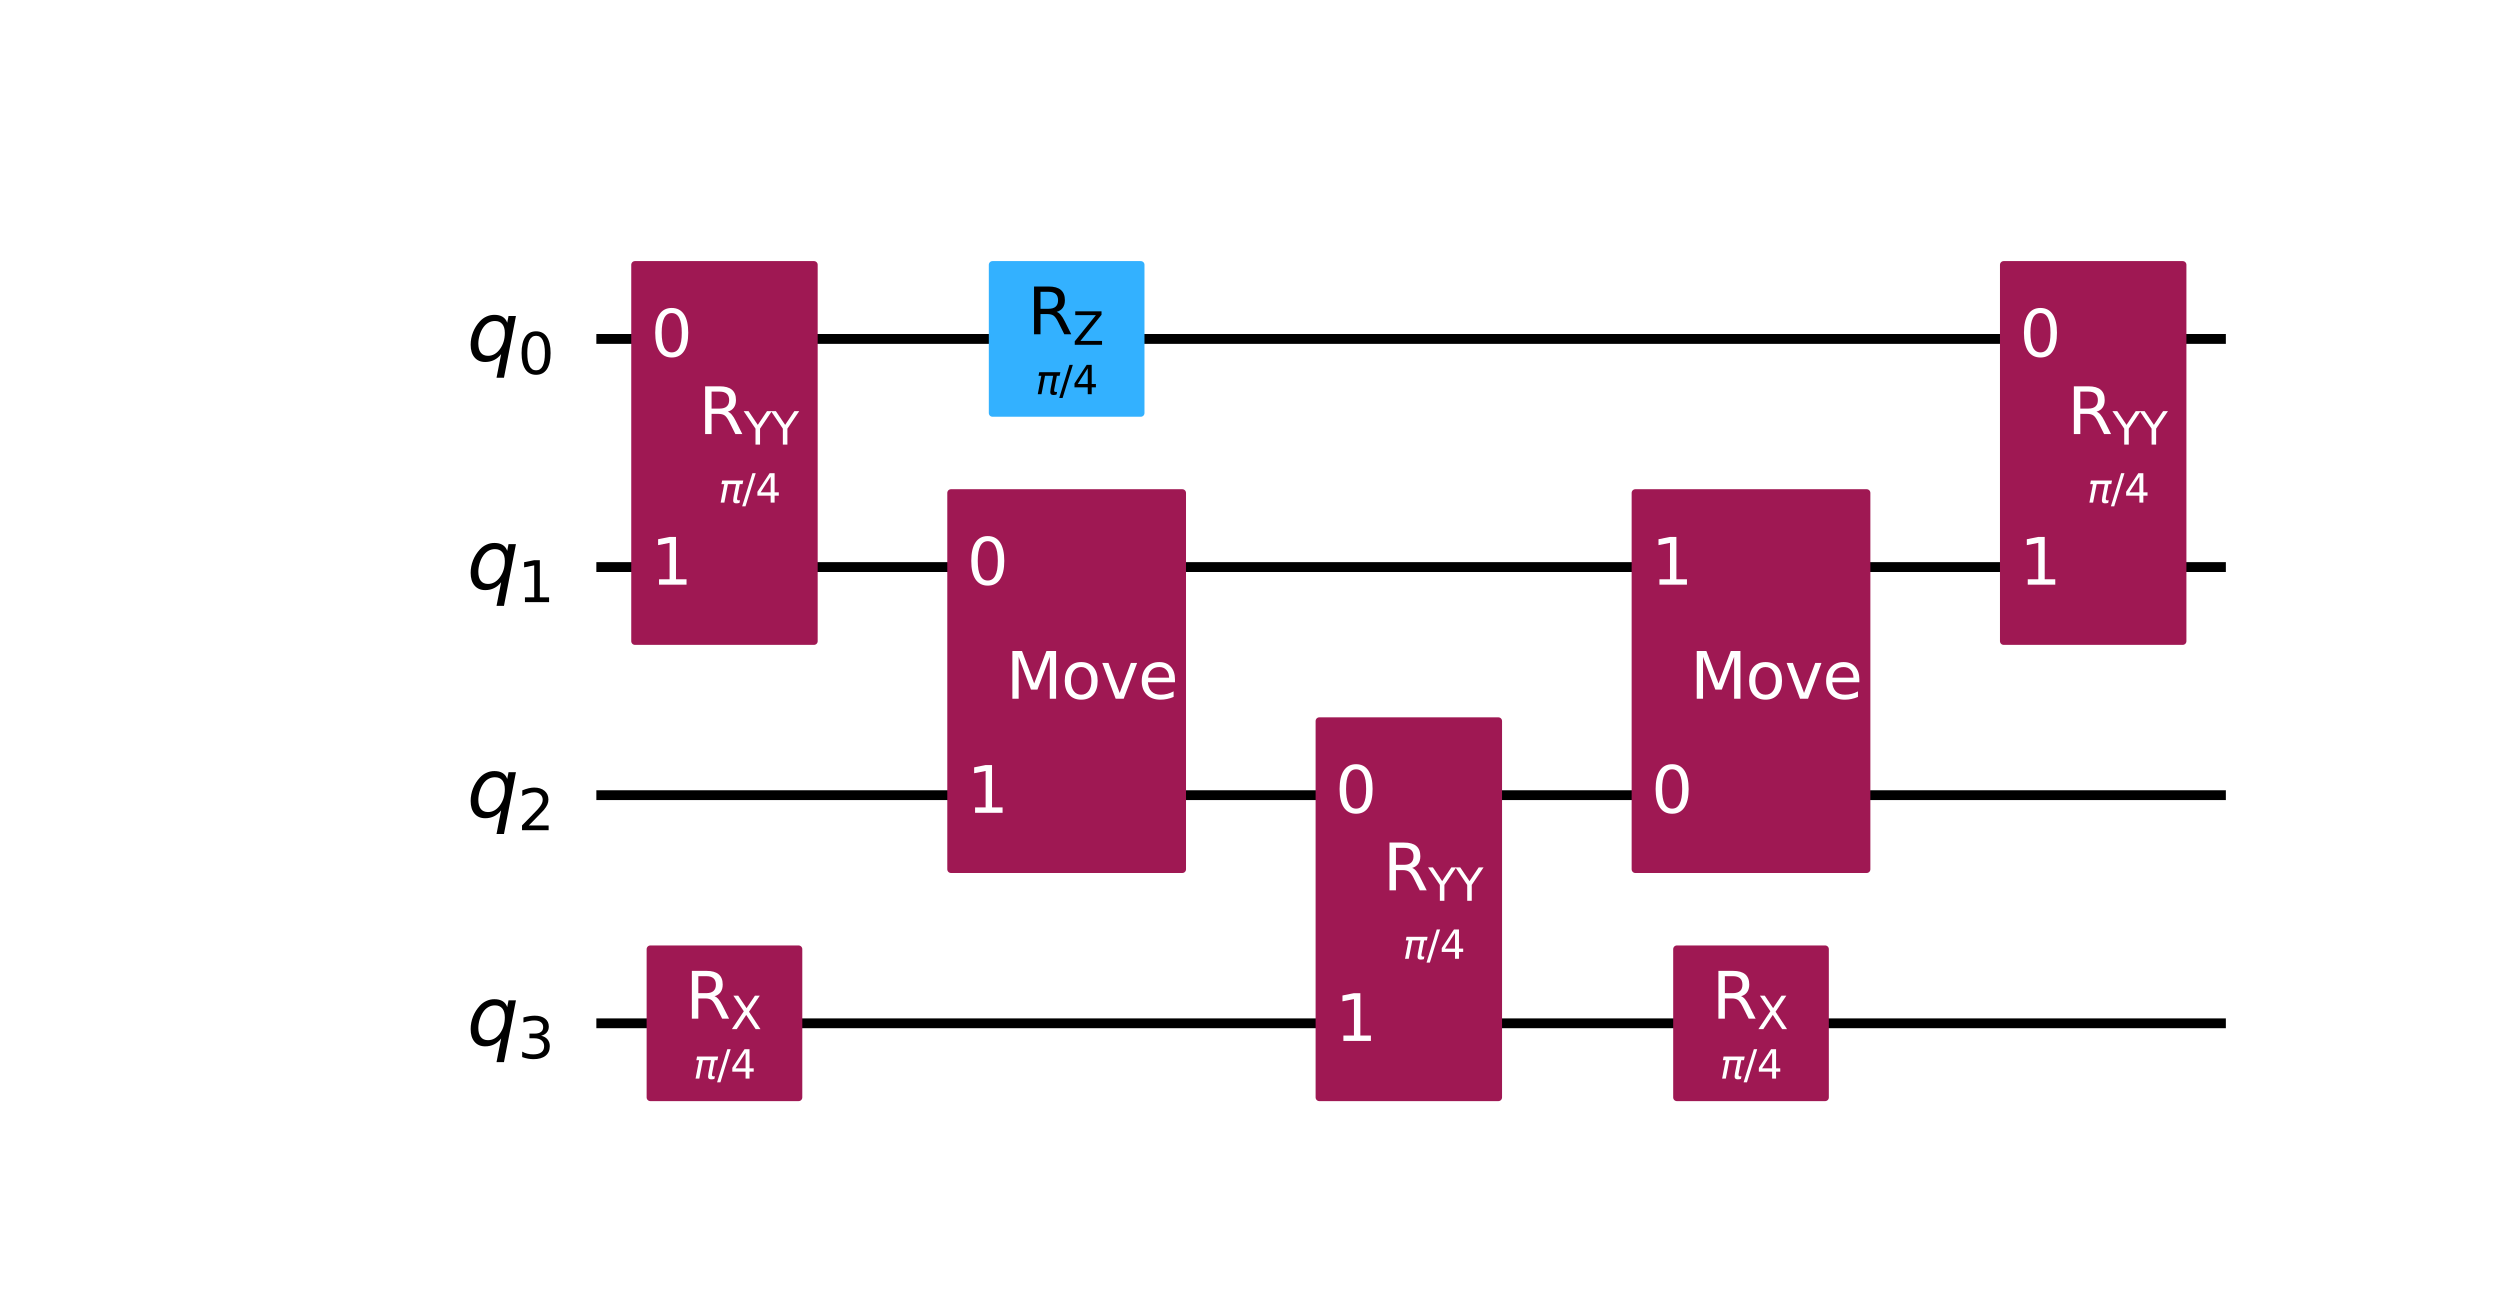 <?xml version="1.0" encoding="utf-8" standalone="no"?>
<!DOCTYPE svg PUBLIC "-//W3C//DTD SVG 1.1//EN"
  "http://www.w3.org/Graphics/SVG/1.1/DTD/svg11.dtd">
<svg xmlns:xlink="http://www.w3.org/1999/xlink" width="507.997pt" height="264.88pt" viewBox="0 0 507.997 264.88" xmlns="http://www.w3.org/2000/svg" version="1.1">
 <defs>
  <style type="text/css">*{stroke-linejoin: round; stroke-linecap: butt}</style>
 </defs>
 <g id="figure_1">
  <g id="patch_1">
   <path d="M 0 264.88 
L 507.997 264.88 
L 507.997 0 
L 0 0 
z
" style="fill: #ffffff"/>
  </g>
  <g id="axes_1">
   <g id="line2d_1">
    <path d="M 122.179 68.869 
L 451.292 68.869 
" clip-path="url(#pe9a97ed18b)" style="fill: none; stroke: #000000; stroke-width: 2; stroke-linecap: square"/>
   </g>
   <g id="line2d_2">
    <path d="M 122.179 115.223 
L 451.292 115.223 
" clip-path="url(#pe9a97ed18b)" style="fill: none; stroke: #000000; stroke-width: 2; stroke-linecap: square"/>
   </g>
   <g id="line2d_3">
    <path d="M 122.179 161.577 
L 451.292 161.577 
" clip-path="url(#pe9a97ed18b)" style="fill: none; stroke: #000000; stroke-width: 2; stroke-linecap: square"/>
   </g>
   <g id="line2d_4">
    <path d="M 122.179 207.931 
L 451.292 207.931 
" clip-path="url(#pe9a97ed18b)" style="fill: none; stroke: #000000; stroke-width: 2; stroke-linecap: square"/>
   </g>
   <g id="patch_2">
    <path d="M 117.543 45.692 
L -1041.307 45.692 
L -1041.307 277.462 
L 117.543 277.462 
z
" clip-path="url(#pe9a97ed18b)" style="fill: #ffffff; stroke: #ffffff; stroke-width: 1.5; stroke-linejoin: miter"/>
   </g>
   <g id="patch_3">
    <path d="M 129.018 130.288 
L 165.402 130.288 
L 165.402 53.804 
L 129.018 53.804 
z
" clip-path="url(#pe9a97ed18b)" style="fill: #9f1853; stroke: #9f1853; stroke-width: 1.5; stroke-linejoin: miter"/>
   </g>
   <g id="patch_4">
    <path d="M 132.145 222.996 
L 162.275 222.996 
L 162.275 192.866 
L 132.145 192.866 
z
" clip-path="url(#pe9a97ed18b)" style="fill: #9f1853; stroke: #9f1853; stroke-width: 1.5; stroke-linejoin: miter"/>
   </g>
   <g id="patch_5">
    <path d="M 193.237 176.642 
L 240.245 176.642 
L 240.245 100.158 
L 193.237 100.158 
z
" clip-path="url(#pe9a97ed18b)" style="fill: #9f1853; stroke: #9f1853; stroke-width: 1.5; stroke-linejoin: miter"/>
   </g>
   <g id="patch_6">
    <path d="M 201.676 83.934 
L 231.806 83.934 
L 231.806 53.804 
L 201.676 53.804 
z
" clip-path="url(#pe9a97ed18b)" style="fill: #33b1ff; stroke: #33b1ff; stroke-width: 1.5; stroke-linejoin: miter"/>
   </g>
   <g id="patch_7">
    <path d="M 268.08 222.996 
L 304.464 222.996 
L 304.464 146.512 
L 268.08 146.512 
z
" clip-path="url(#pe9a97ed18b)" style="fill: #9f1853; stroke: #9f1853; stroke-width: 1.5; stroke-linejoin: miter"/>
   </g>
   <g id="patch_8">
    <path d="M 332.299 176.642 
L 379.307 176.642 
L 379.307 100.158 
L 332.299 100.158 
z
" clip-path="url(#pe9a97ed18b)" style="fill: #9f1853; stroke: #9f1853; stroke-width: 1.5; stroke-linejoin: miter"/>
   </g>
   <g id="patch_9">
    <path d="M 340.738 222.996 
L 370.868 222.996 
L 370.868 192.866 
L 340.738 192.866 
z
" clip-path="url(#pe9a97ed18b)" style="fill: #9f1853; stroke: #9f1853; stroke-width: 1.5; stroke-linejoin: miter"/>
   </g>
   <g id="patch_10">
    <path d="M 407.142 130.288 
L 443.526 130.288 
L 443.526 53.804 
L 407.142 53.804 
z
" clip-path="url(#pe9a97ed18b)" style="fill: #9f1853; stroke: #9f1853; stroke-width: 1.5; stroke-linejoin: miter"/>
   </g>
   <g id="text_1">
    <g clip-path="url(#pe9a97ed18b)">
     <!-- ${q}_{0}$ -->
     <g transform="translate(94.871 73.32) scale(0.163 -0.163)">
      <defs>
       <path id="DejaVuSans-Oblique-71" d="M 2669 525 
Q 2438 222 2123 65 
Q 1809 -91 1428 -91 
Q 897 -91 595 267 
Q 294 625 294 1253 
Q 294 1759 480 2231 
Q 666 2703 1013 3078 
Q 1238 3322 1530 3453 
Q 1822 3584 2144 3584 
Q 2531 3584 2781 3431 
Q 3031 3278 3144 2969 
L 3244 3494 
L 3822 3494 
L 2888 -1319 
L 2309 -1319 
L 2669 525 
z
M 891 1338 
Q 891 875 1084 633 
Q 1278 391 1644 391 
Q 2188 391 2572 911 
Q 2956 1431 2956 2175 
Q 2956 2625 2757 2864 
Q 2559 3103 2188 3103 
Q 1916 3103 1684 2976 
Q 1453 2850 1281 2606 
Q 1100 2350 995 2006 
Q 891 1663 891 1338 
z
" transform="scale(0.016)"/>
       <path id="DejaVuSans-30" d="M 2034 4250 
Q 1547 4250 1301 3770 
Q 1056 3291 1056 2328 
Q 1056 1369 1301 889 
Q 1547 409 2034 409 
Q 2525 409 2770 889 
Q 3016 1369 3016 2328 
Q 3016 3291 2770 3770 
Q 2525 4250 2034 4250 
z
M 2034 4750 
Q 2819 4750 3233 4129 
Q 3647 3509 3647 2328 
Q 3647 1150 3233 529 
Q 2819 -91 2034 -91 
Q 1250 -91 836 529 
Q 422 1150 422 2328 
Q 422 3509 836 4129 
Q 1250 4750 2034 4750 
z
" transform="scale(0.016)"/>
      </defs>
      <use xlink:href="#DejaVuSans-Oblique-71"/>
      <use xlink:href="#DejaVuSans-30" transform="translate(63.477 -16.406) scale(0.7)"/>
     </g>
    </g>
   </g>
   <g id="text_2">
    <g clip-path="url(#pe9a97ed18b)">
     <!-- ${q}_{1}$ -->
     <g transform="translate(94.871 119.674) scale(0.163 -0.163)">
      <defs>
       <path id="DejaVuSans-31" d="M 794 531 
L 1825 531 
L 1825 4091 
L 703 3866 
L 703 4441 
L 1819 4666 
L 2450 4666 
L 2450 531 
L 3481 531 
L 3481 0 
L 794 0 
L 794 531 
z
" transform="scale(0.016)"/>
      </defs>
      <use xlink:href="#DejaVuSans-Oblique-71"/>
      <use xlink:href="#DejaVuSans-31" transform="translate(63.477 -16.406) scale(0.7)"/>
     </g>
    </g>
   </g>
   <g id="text_3">
    <g clip-path="url(#pe9a97ed18b)">
     <!-- ${q}_{2}$ -->
     <g transform="translate(94.871 166.028) scale(0.163 -0.163)">
      <defs>
       <path id="DejaVuSans-32" d="M 1228 531 
L 3431 531 
L 3431 0 
L 469 0 
L 469 531 
Q 828 903 1448 1529 
Q 2069 2156 2228 2338 
Q 2531 2678 2651 2914 
Q 2772 3150 2772 3378 
Q 2772 3750 2511 3984 
Q 2250 4219 1831 4219 
Q 1534 4219 1204 4116 
Q 875 4013 500 3803 
L 500 4441 
Q 881 4594 1212 4672 
Q 1544 4750 1819 4750 
Q 2544 4750 2975 4387 
Q 3406 4025 3406 3419 
Q 3406 3131 3298 2873 
Q 3191 2616 2906 2266 
Q 2828 2175 2409 1742 
Q 1991 1309 1228 531 
z
" transform="scale(0.016)"/>
      </defs>
      <use xlink:href="#DejaVuSans-Oblique-71"/>
      <use xlink:href="#DejaVuSans-32" transform="translate(63.477 -16.406) scale(0.7)"/>
     </g>
    </g>
   </g>
   <g id="text_4">
    <g clip-path="url(#pe9a97ed18b)">
     <!-- ${q}_{3}$ -->
     <g transform="translate(94.871 212.382) scale(0.163 -0.163)">
      <defs>
       <path id="DejaVuSans-33" d="M 2597 2516 
Q 3050 2419 3304 2112 
Q 3559 1806 3559 1356 
Q 3559 666 3084 287 
Q 2609 -91 1734 -91 
Q 1441 -91 1130 -33 
Q 819 25 488 141 
L 488 750 
Q 750 597 1062 519 
Q 1375 441 1716 441 
Q 2309 441 2620 675 
Q 2931 909 2931 1356 
Q 2931 1769 2642 2001 
Q 2353 2234 1838 2234 
L 1294 2234 
L 1294 2753 
L 1863 2753 
Q 2328 2753 2575 2939 
Q 2822 3125 2822 3475 
Q 2822 3834 2567 4026 
Q 2313 4219 1838 4219 
Q 1578 4219 1281 4162 
Q 984 4106 628 3988 
L 628 4550 
Q 988 4650 1302 4700 
Q 1616 4750 1894 4750 
Q 2613 4750 3031 4423 
Q 3450 4097 3450 3541 
Q 3450 3153 3228 2886 
Q 3006 2619 2597 2516 
z
" transform="scale(0.016)"/>
      </defs>
      <use xlink:href="#DejaVuSans-Oblique-71"/>
      <use xlink:href="#DejaVuSans-33" transform="translate(63.477 -16.406) scale(0.7)"/>
     </g>
    </g>
   </g>
   <g id="text_5">
    <g clip-path="url(#pe9a97ed18b)">
     <!-- 0 -->
     <g style="fill: #ffffff" transform="translate(132.263 72.456) scale(0.13 -0.13)">
      <use xlink:href="#DejaVuSans-30"/>
     </g>
    </g>
   </g>
   <g id="text_6">
    <g clip-path="url(#pe9a97ed18b)">
     <!-- 1 -->
     <g style="fill: #ffffff" transform="translate(132.263 118.81) scale(0.13 -0.13)">
      <use xlink:href="#DejaVuSans-31"/>
     </g>
    </g>
   </g>
   <g id="text_7">
    <g clip-path="url(#pe9a97ed18b)">
     <!-- $\pi$/4 -->
     <g style="fill: #ffffff" transform="translate(145.989 102.133) scale(0.08 -0.08)">
      <defs>
       <path id="DejaVuSans-Oblique-3c0" d="M 584 3500 
L 3938 3500 
L 3825 2925 
L 3384 2925 
L 2966 775 
Q 2922 550 2981 450 
Q 3038 353 3209 353 
Q 3256 353 3325 363 
Q 3397 369 3419 372 
L 3338 -44 
Q 3222 -84 3103 -103 
Q 2981 -122 2866 -122 
Q 2491 -122 2388 81 
Q 2284 288 2391 838 
L 2797 2925 
L 1506 2925 
L 938 0 
L 350 0 
L 919 2925 
L 472 2925 
L 584 3500 
z
" transform="scale(0.016)"/>
       <path id="DejaVuSans-2f" d="M 1625 4666 
L 2156 4666 
L 531 -594 
L 0 -594 
L 1625 4666 
z
" transform="scale(0.016)"/>
       <path id="DejaVuSans-34" d="M 2419 4116 
L 825 1625 
L 2419 1625 
L 2419 4116 
z
M 2253 4666 
L 3047 4666 
L 3047 1625 
L 3713 1625 
L 3713 1100 
L 3047 1100 
L 3047 0 
L 2419 0 
L 2419 1100 
L 313 1100 
L 313 1709 
L 2253 4666 
z
" transform="scale(0.016)"/>
      </defs>
      <use xlink:href="#DejaVuSans-Oblique-3c0" transform="translate(0 0.094)"/>
      <use xlink:href="#DejaVuSans-2f" transform="translate(60.205 0.094)"/>
      <use xlink:href="#DejaVuSans-34" transform="translate(93.896 0.094)"/>
     </g>
    </g>
   </g>
   <g id="text_8">
    <g clip-path="url(#pe9a97ed18b)">
     <!-- $\mathrm{R_{YY}}$ -->
     <g style="fill: #ffffff" transform="translate(141.974 88.216) scale(0.13 -0.13)">
      <defs>
       <path id="DejaVuSans-52" d="M 2841 2188 
Q 3044 2119 3236 1894 
Q 3428 1669 3622 1275 
L 4263 0 
L 3584 0 
L 2988 1197 
Q 2756 1666 2539 1819 
Q 2322 1972 1947 1972 
L 1259 1972 
L 1259 0 
L 628 0 
L 628 4666 
L 2053 4666 
Q 2853 4666 3247 4331 
Q 3641 3997 3641 3322 
Q 3641 2881 3436 2590 
Q 3231 2300 2841 2188 
z
M 1259 4147 
L 1259 2491 
L 2053 2491 
Q 2509 2491 2742 2702 
Q 2975 2913 2975 3322 
Q 2975 3731 2742 3939 
Q 2509 4147 2053 4147 
L 1259 4147 
z
" transform="scale(0.016)"/>
       <path id="DejaVuSans-59" d="M -13 4666 
L 666 4666 
L 1959 2747 
L 3244 4666 
L 3922 4666 
L 2272 2222 
L 2272 0 
L 1638 0 
L 1638 2222 
L -13 4666 
z
" transform="scale(0.016)"/>
      </defs>
      <use xlink:href="#DejaVuSans-52" transform="translate(0 0.094)"/>
      <use xlink:href="#DejaVuSans-59" transform="translate(70.439 -16.312) scale(0.7)"/>
      <use xlink:href="#DejaVuSans-59" transform="translate(113.198 -16.312) scale(0.7)"/>
     </g>
    </g>
   </g>
   <g id="text_9">
    <g clip-path="url(#pe9a97ed18b)">
     <!-- $\pi$/4 -->
     <g style="fill: #ffffff" transform="translate(140.89 219.177) scale(0.08 -0.08)">
      <use xlink:href="#DejaVuSans-Oblique-3c0" transform="translate(0 0.094)"/>
      <use xlink:href="#DejaVuSans-2f" transform="translate(60.205 0.094)"/>
      <use xlink:href="#DejaVuSans-34" transform="translate(93.896 0.094)"/>
     </g>
    </g>
   </g>
   <g id="text_10">
    <g clip-path="url(#pe9a97ed18b)">
     <!-- $\mathrm{R_X}$ -->
     <g style="fill: #ffffff" transform="translate(139.28 206.998) scale(0.13 -0.13)">
      <defs>
       <path id="DejaVuSans-58" d="M 403 4666 
L 1081 4666 
L 2241 2931 
L 3406 4666 
L 4084 4666 
L 2584 2425 
L 4184 0 
L 3506 0 
L 2194 1984 
L 872 0 
L 191 0 
L 1856 2491 
L 403 4666 
z
" transform="scale(0.016)"/>
      </defs>
      <use xlink:href="#DejaVuSans-52" transform="translate(0 0.094)"/>
      <use xlink:href="#DejaVuSans-58" transform="translate(70.439 -16.312) scale(0.7)"/>
     </g>
    </g>
   </g>
   <g id="text_11">
    <g clip-path="url(#pe9a97ed18b)">
     <!-- 0 -->
     <g style="fill: #ffffff" transform="translate(196.482 118.81) scale(0.13 -0.13)">
      <use xlink:href="#DejaVuSans-30"/>
     </g>
    </g>
   </g>
   <g id="text_12">
    <g clip-path="url(#pe9a97ed18b)">
     <!-- 1 -->
     <g style="fill: #ffffff" transform="translate(196.482 165.164) scale(0.13 -0.13)">
      <use xlink:href="#DejaVuSans-31"/>
     </g>
    </g>
   </g>
   <g id="text_13">
    <g clip-path="url(#pe9a97ed18b)">
     <!-- Move -->
     <g style="fill: #ffffff" transform="translate(204.408 141.987) scale(0.13 -0.13)">
      <defs>
       <path id="DejaVuSans-4d" d="M 628 4666 
L 1569 4666 
L 2759 1491 
L 3956 4666 
L 4897 4666 
L 4897 0 
L 4281 0 
L 4281 4097 
L 3078 897 
L 2444 897 
L 1241 4097 
L 1241 0 
L 628 0 
L 628 4666 
z
" transform="scale(0.016)"/>
       <path id="DejaVuSans-6f" d="M 1959 3097 
Q 1497 3097 1228 2736 
Q 959 2375 959 1747 
Q 959 1119 1226 758 
Q 1494 397 1959 397 
Q 2419 397 2687 759 
Q 2956 1122 2956 1747 
Q 2956 2369 2687 2733 
Q 2419 3097 1959 3097 
z
M 1959 3584 
Q 2709 3584 3137 3096 
Q 3566 2609 3566 1747 
Q 3566 888 3137 398 
Q 2709 -91 1959 -91 
Q 1206 -91 779 398 
Q 353 888 353 1747 
Q 353 2609 779 3096 
Q 1206 3584 1959 3584 
z
" transform="scale(0.016)"/>
       <path id="DejaVuSans-76" d="M 191 3500 
L 800 3500 
L 1894 563 
L 2988 3500 
L 3597 3500 
L 2284 0 
L 1503 0 
L 191 3500 
z
" transform="scale(0.016)"/>
       <path id="DejaVuSans-65" d="M 3597 1894 
L 3597 1613 
L 953 1613 
Q 991 1019 1311 708 
Q 1631 397 2203 397 
Q 2534 397 2845 478 
Q 3156 559 3463 722 
L 3463 178 
Q 3153 47 2828 -22 
Q 2503 -91 2169 -91 
Q 1331 -91 842 396 
Q 353 884 353 1716 
Q 353 2575 817 3079 
Q 1281 3584 2069 3584 
Q 2775 3584 3186 3129 
Q 3597 2675 3597 1894 
z
M 3022 2063 
Q 3016 2534 2758 2815 
Q 2500 3097 2075 3097 
Q 1594 3097 1305 2825 
Q 1016 2553 972 2059 
L 3022 2063 
z
" transform="scale(0.016)"/>
      </defs>
      <use xlink:href="#DejaVuSans-4d"/>
      <use xlink:href="#DejaVuSans-6f" x="86.279"/>
      <use xlink:href="#DejaVuSans-76" x="147.461"/>
      <use xlink:href="#DejaVuSans-65" x="206.641"/>
     </g>
    </g>
   </g>
   <g id="text_14">
    <g clip-path="url(#pe9a97ed18b)">
     <!-- $\pi$/4 -->
     <g transform="translate(210.421 80.115) scale(0.08 -0.08)">
      <use xlink:href="#DejaVuSans-Oblique-3c0" transform="translate(0 0.094)"/>
      <use xlink:href="#DejaVuSans-2f" transform="translate(60.205 0.094)"/>
      <use xlink:href="#DejaVuSans-34" transform="translate(93.896 0.094)"/>
     </g>
    </g>
   </g>
   <g id="text_15">
    <g clip-path="url(#pe9a97ed18b)">
     <!-- $\mathrm{R_Z}$ -->
     <g transform="translate(208.811 67.936) scale(0.13 -0.13)">
      <defs>
       <path id="DejaVuSans-5a" d="M 359 4666 
L 4025 4666 
L 4025 4184 
L 1075 531 
L 4097 531 
L 4097 0 
L 288 0 
L 288 481 
L 3238 4134 
L 359 4134 
L 359 4666 
z
" transform="scale(0.016)"/>
      </defs>
      <use xlink:href="#DejaVuSans-52" transform="translate(0 0.094)"/>
      <use xlink:href="#DejaVuSans-5a" transform="translate(70.439 -16.312) scale(0.7)"/>
     </g>
    </g>
   </g>
   <g id="text_16">
    <g clip-path="url(#pe9a97ed18b)">
     <!-- 0 -->
     <g style="fill: #ffffff" transform="translate(271.325 165.164) scale(0.13 -0.13)">
      <use xlink:href="#DejaVuSans-30"/>
     </g>
    </g>
   </g>
   <g id="text_17">
    <g clip-path="url(#pe9a97ed18b)">
     <!-- 1 -->
     <g style="fill: #ffffff" transform="translate(271.325 211.518) scale(0.13 -0.13)">
      <use xlink:href="#DejaVuSans-31"/>
     </g>
    </g>
   </g>
   <g id="text_18">
    <g clip-path="url(#pe9a97ed18b)">
     <!-- $\pi$/4 -->
     <g style="fill: #ffffff" transform="translate(285.051 194.841) scale(0.08 -0.08)">
      <use xlink:href="#DejaVuSans-Oblique-3c0" transform="translate(0 0.094)"/>
      <use xlink:href="#DejaVuSans-2f" transform="translate(60.205 0.094)"/>
      <use xlink:href="#DejaVuSans-34" transform="translate(93.896 0.094)"/>
     </g>
    </g>
   </g>
   <g id="text_19">
    <g clip-path="url(#pe9a97ed18b)">
     <!-- $\mathrm{R_{YY}}$ -->
     <g style="fill: #ffffff" transform="translate(281.036 180.924) scale(0.13 -0.13)">
      <use xlink:href="#DejaVuSans-52" transform="translate(0 0.094)"/>
      <use xlink:href="#DejaVuSans-59" transform="translate(70.439 -16.312) scale(0.7)"/>
      <use xlink:href="#DejaVuSans-59" transform="translate(113.198 -16.312) scale(0.7)"/>
     </g>
    </g>
   </g>
   <g id="text_20">
    <g clip-path="url(#pe9a97ed18b)">
     <!-- 0 -->
     <g style="fill: #ffffff" transform="translate(335.544 165.164) scale(0.13 -0.13)">
      <use xlink:href="#DejaVuSans-30"/>
     </g>
    </g>
   </g>
   <g id="text_21">
    <g clip-path="url(#pe9a97ed18b)">
     <!-- 1 -->
     <g style="fill: #ffffff" transform="translate(335.544 118.81) scale(0.13 -0.13)">
      <use xlink:href="#DejaVuSans-31"/>
     </g>
    </g>
   </g>
   <g id="text_22">
    <g clip-path="url(#pe9a97ed18b)">
     <!-- Move -->
     <g style="fill: #ffffff" transform="translate(343.47 141.987) scale(0.13 -0.13)">
      <use xlink:href="#DejaVuSans-4d"/>
      <use xlink:href="#DejaVuSans-6f" x="86.279"/>
      <use xlink:href="#DejaVuSans-76" x="147.461"/>
      <use xlink:href="#DejaVuSans-65" x="206.641"/>
     </g>
    </g>
   </g>
   <g id="text_23">
    <g clip-path="url(#pe9a97ed18b)">
     <!-- $\pi$/4 -->
     <g style="fill: #ffffff" transform="translate(349.483 219.177) scale(0.08 -0.08)">
      <use xlink:href="#DejaVuSans-Oblique-3c0" transform="translate(0 0.094)"/>
      <use xlink:href="#DejaVuSans-2f" transform="translate(60.205 0.094)"/>
      <use xlink:href="#DejaVuSans-34" transform="translate(93.896 0.094)"/>
     </g>
    </g>
   </g>
   <g id="text_24">
    <g clip-path="url(#pe9a97ed18b)">
     <!-- $\mathrm{R_X}$ -->
     <g style="fill: #ffffff" transform="translate(347.873 206.998) scale(0.13 -0.13)">
      <use xlink:href="#DejaVuSans-52" transform="translate(0 0.094)"/>
      <use xlink:href="#DejaVuSans-58" transform="translate(70.439 -16.312) scale(0.7)"/>
     </g>
    </g>
   </g>
   <g id="text_25">
    <g clip-path="url(#pe9a97ed18b)">
     <!-- 0 -->
     <g style="fill: #ffffff" transform="translate(410.387 72.456) scale(0.13 -0.13)">
      <use xlink:href="#DejaVuSans-30"/>
     </g>
    </g>
   </g>
   <g id="text_26">
    <g clip-path="url(#pe9a97ed18b)">
     <!-- 1 -->
     <g style="fill: #ffffff" transform="translate(410.387 118.81) scale(0.13 -0.13)">
      <use xlink:href="#DejaVuSans-31"/>
     </g>
    </g>
   </g>
   <g id="text_27">
    <g clip-path="url(#pe9a97ed18b)">
     <!-- $\pi$/4 -->
     <g style="fill: #ffffff" transform="translate(424.113 102.133) scale(0.08 -0.08)">
      <use xlink:href="#DejaVuSans-Oblique-3c0" transform="translate(0 0.094)"/>
      <use xlink:href="#DejaVuSans-2f" transform="translate(60.205 0.094)"/>
      <use xlink:href="#DejaVuSans-34" transform="translate(93.896 0.094)"/>
     </g>
    </g>
   </g>
   <g id="text_28">
    <g clip-path="url(#pe9a97ed18b)">
     <!-- $\mathrm{R_{YY}}$ -->
     <g style="fill: #ffffff" transform="translate(420.098 88.216) scale(0.13 -0.13)">
      <use xlink:href="#DejaVuSans-52" transform="translate(0 0.094)"/>
      <use xlink:href="#DejaVuSans-59" transform="translate(70.439 -16.312) scale(0.7)"/>
      <use xlink:href="#DejaVuSans-59" transform="translate(113.198 -16.312) scale(0.7)"/>
     </g>
    </g>
   </g>
  </g>
 </g>
 <defs>
  <clipPath id="pe9a97ed18b">
   <rect x="64.77" y="31.786" width="391.158" height="203.958"/>
  </clipPath>
 </defs>
</svg>
